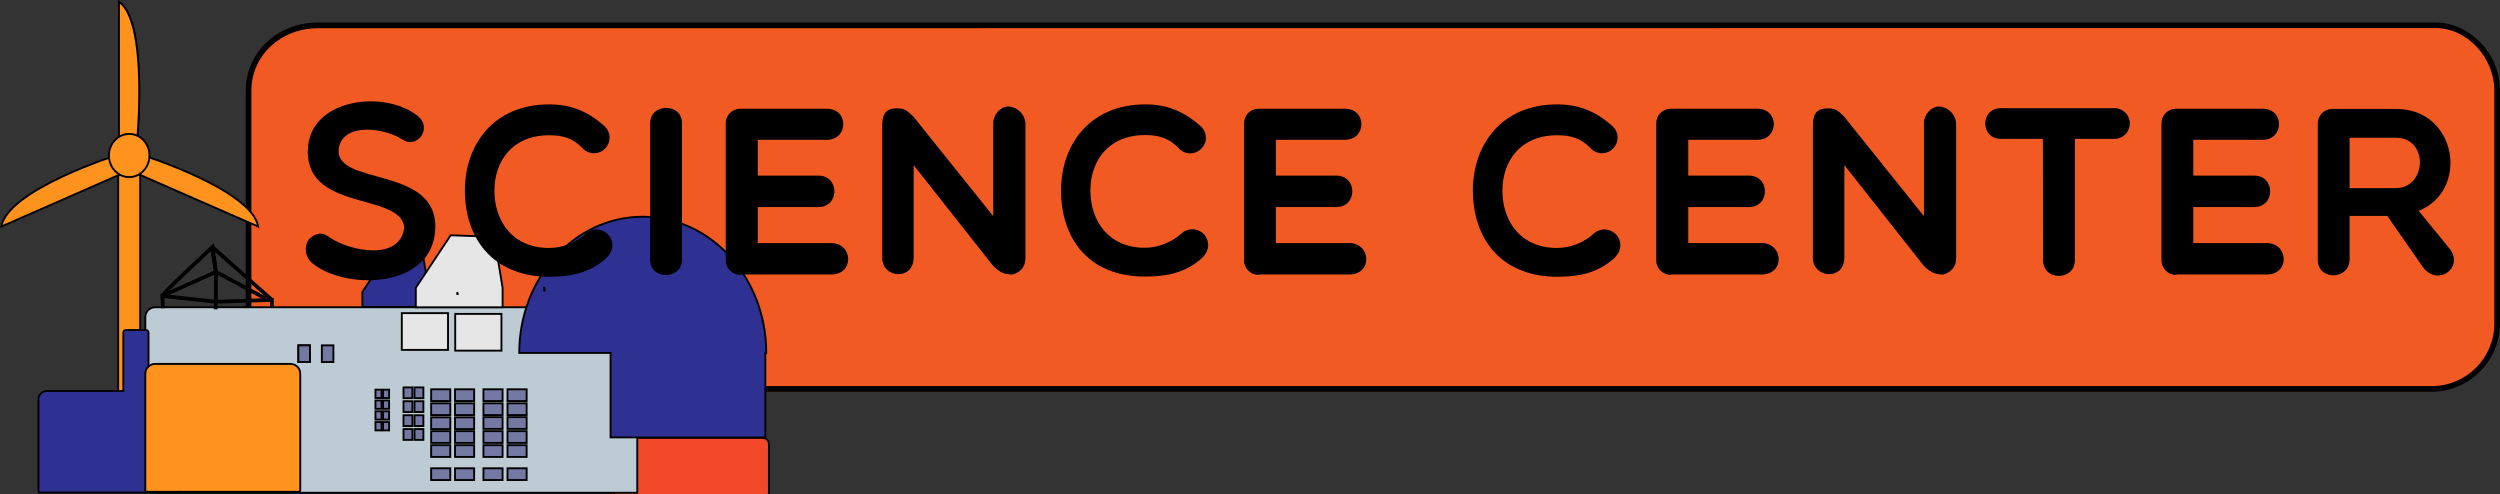 <?xml version="1.0" encoding="utf-8"?>
<!-- Generator: Adobe Illustrator 23.0.6, SVG Export Plug-In . SVG Version: 6.00 Build 0)  -->
<svg version="1.1" id="Layer_1" xmlns="http://www.w3.org/2000/svg" xmlns:xlink="http://www.w3.org/1999/xlink" x="0px" y="0px"
	 viewBox="0 0 1319.7 261" style="enable-background:new 0 0 1319.7 261;" xml:space="preserve">
<rect x="0" y="0" width="1319.7" height="261" fill="#333333" stroke="none"/>
<title>CWDsciencecenterButtonalt</title>
<path style="fill:#F15A22;" d="M164.8,205.3c-19.1,0-34.5-15.5-34.6-34.5V47.9c0-19.4,16.1-34.5,36.6-34.5h1117.9
	c17.3,0,32.5,16.1,32.5,34.5v122.9c0,19.1-15.5,34.5-34.5,34.5H164.8z"/>
<path d="M1285.7,14.8c16.5,0,31,15.4,31,33v123c0,18.2-14.8,33-33,33H165.8c-18.2,0-33-14.8-33.1-33V47.9c0-18.5,15.4-33,35.1-33
	L1285.7,14.8 M1285.7,11.9H167.8c-21.8,0-38.1,16.2-38.1,36v122.9c0.1,19.9,16.2,35.9,36.1,36h1117.9c19.8-0.1,35.9-16.2,36-36V47.9
	C1319.7,28,1303.5,11.9,1285.7,11.9z"/>
<path style="opacity:0.9;fill:none;stroke:#FFFFFF;stroke-width:16;stroke-linecap:round;stroke-miterlimit:10;enable-background:new    ;" d="
	M208.3,135.3"/>
<path style="opacity:0.9;fill:none;stroke:#FFFFFF;stroke-width:16;stroke-linecap:round;stroke-miterlimit:10;enable-background:new    ;" d="
	M194.3,153.8"/>
<path style="opacity:0.9;fill:none;stroke:#FFFFFF;stroke-width:16;stroke-linecap:round;stroke-miterlimit:10;enable-background:new    ;" d="
	M185.9,175.1"/>
<path style="fill:#FF931E;stroke:#000000;stroke-miterlimit:10;" d="M68.2,256.6L68.2,256.6c-3.2,0-5.8-2.8-5.8-6.7V93.4
	c0.1-3.1,2.7-5.6,5.8-5.7l0,0c3.3,0.1,5.9,2.9,5.8,6.2v156.4C74.1,253.7,71.5,256.5,68.2,256.6z"/>
<path style="fill:#FF931E;stroke:#000000;stroke-miterlimit:10;" d="M62.8,0.9v74.4h9.5C72.3,75.4,78.5,11.8,62.8,0.9z"/>
<path style="fill:#FF931E;stroke:#000000;stroke-miterlimit:10;" d="M62.8,0.9v74.4h9.5C72.3,75.4,78.5,11.8,62.8,0.9z"/>
<path style="fill:#FF931E;stroke:#000000;stroke-miterlimit:10;" d="M0.7,119.6l64.9-28.5l-3.7-9.3C61.9,81.8,4.1,100.1,0.7,119.6z"
	/>
<path style="fill:#FF931E;stroke:#000000;stroke-miterlimit:10;" d="M136.3,119.6L71.4,91.2l3.7-9.3
	C75.1,81.8,132.9,100.1,136.3,119.6z"/>
<ellipse style="fill:#FF931E;stroke:#000000;stroke-miterlimit:10;" cx="68.2" cy="82.1" rx="10.7" ry="11.4"/>
<path style="fill:#F14929;stroke:#000000;stroke-miterlimit:10;" d="M324.1,231.1h78.4c1.9,0,3.4,1.5,3.4,3.4v25.7
	c0,1.9-1.5,3.4-3.4,3.4h-78.4l0,0V231.1L324.1,231.1z"/>
<path style="fill:#BDCCD4;stroke:#000000;stroke-miterlimit:10;" d="M81.9,162.2h249.3c2.9,0,5.2,2.3,5.2,5.2v92.7l0,0H81.9
	c-2.9,0-5.2-2.3-5.2-5.2v-87.5C76.7,164.5,79,162.2,81.9,162.2z"/>
<path style="fill:#2E3192;stroke:#000000;stroke-miterlimit:10;" d="M404.5,186.3H404v44.6h-81.7v-44.6h-48.2
	c0-39.7,29.2-71.9,65.2-71.9S404.5,146.6,404.5,186.3z"/>
<polygon style="fill:#2E3192;stroke:#000000;stroke-miterlimit:10;" points="226.4,154.2 226.4,162 191.3,162 191.3,154.1
	205.4,132.8 223.1,133.4 226.4,154.1 "/>
<polygon style="fill:#888DB1;stroke:#000000;stroke-miterlimit:10;" points="287.3,151.9 287.3,152.1 287.2,151.9 "/>
<polygon style="fill:#E6E6E6;stroke:#000000;stroke-miterlimit:10;" points="265.3,152.1 265.3,162.2 219.5,162.2 219.5,151.9
	237.9,124.2 260.9,125 265.3,151.9 "/>
<polygon style="fill:#888DB1;stroke:#000000;stroke-miterlimit:10;" points="287.5,153.4 287.3,153.4 287.3,152.1 "/>
<path style="fill:#888DB1;stroke:#000000;stroke-miterlimit:10;" d="M241.4,154.1L241.4,154.1L241.4,154.1z"/>
<polygon style="fill:#888DB1;stroke:#000000;stroke-miterlimit:10;" points="241.6,155.2 241.4,155.2 241.4,154.2 "/>
<path style="fill:#2E3192;stroke:#000000;stroke-miterlimit:10;" d="M93.5,207v52.4c0,0.3-0.3,0.6-0.6,0.6h-72
	c-0.3,0-0.6-0.3-0.6-0.6v-48.5c0-2.5,1.9-4.5,4.3-4.5l0,0h40.5v-30.8c0-0.8,0.6-1.4,1.4-1.4H77c0.8,0,1.4,0.6,1.4,1.4v30.8h14.5
	C93.2,206.4,93.5,206.7,93.5,207z"/>
<polyline style="fill:none;stroke:#000000;stroke-width:2;stroke-miterlimit:10;" points="86,162.7 85.7,156.2 114,159.3
	143.5,158.3 143.5,162 "/>
<polyline style="fill:none;stroke:#000000;stroke-width:2;stroke-miterlimit:10;" points="113.8,163.3 114,158.5 114,144.4
	112.1,131.4 "/>
<path style="fill:none;stroke:#000000;stroke-width:2;stroke-miterlimit:10;" d="M114,143.5l-28.3,12.7c0-1.4,26.5-25.8,26.5-25.8
	L114,143.5l26.2,14.1"/>
<line style="fill:none;stroke:#000000;stroke-width:2;stroke-miterlimit:10;" x1="143.5" y1="158.3" x2="112.1" y2="130.4"/>
<path style="fill:#FF931E;stroke:#000000;stroke-miterlimit:10;" d="M81.9,192.1h71.4c2.9,0,5.2,2.3,5.2,5.2v61.5
	c0,0.4-0.3,0.8-0.8,0.8h-81l0,0v-62.3C76.7,194.4,79,192.1,81.9,192.1z"/>
<rect x="212.1" y="165.3" style="fill:#E6E6E6;stroke:#000000;stroke-miterlimit:10;" width="24.4" height="19.4"/>
<rect x="240.3" y="165.7" style="fill:#E6E6E6;stroke:#000000;stroke-miterlimit:10;" width="24.4" height="19.4"/>
<rect x="157.5" y="182.3" style="fill:#7379A3;stroke:#000000;stroke-miterlimit:10;" width="6.1" height="8.8"/>
<rect x="157.5" y="182.3" style="fill:#7379A3;stroke:#000000;stroke-miterlimit:10;" width="6.1" height="8.8"/>
<rect x="169.9" y="182.3" style="fill:#7379A3;stroke:#000000;stroke-miterlimit:10;" width="6.1" height="8.8"/>
<rect x="213" y="204.5" style="fill:#7379A3;stroke:#000000;stroke-miterlimit:10;" width="4.7" height="5.7"/>
<rect x="218.8" y="204.5" style="fill:#7379A3;stroke:#000000;stroke-miterlimit:10;" width="4.7" height="5.7"/>
<rect x="213" y="211.8" style="fill:#7379A3;stroke:#000000;stroke-miterlimit:10;" width="4.7" height="5.7"/>
<rect x="218.8" y="211.8" style="fill:#7379A3;stroke:#000000;stroke-miterlimit:10;" width="4.7" height="5.7"/>
<rect x="218.8" y="219.2" style="fill:#7379A3;stroke:#000000;stroke-miterlimit:10;" width="4.7" height="5.7"/>
<rect x="218.8" y="226.5" style="fill:#7379A3;stroke:#000000;stroke-miterlimit:10;" width="4.7" height="5.7"/>
<rect x="213" y="219.2" style="fill:#7379A3;stroke:#000000;stroke-miterlimit:10;" width="4.7" height="5.7"/>
<rect x="213" y="226.5" style="fill:#7379A3;stroke:#000000;stroke-miterlimit:10;" width="4.7" height="5.7"/>
<rect x="198.2" y="205.7" style="fill:#7379A3;stroke:#000000;stroke-miterlimit:10;" width="3.2" height="4.4"/>
<rect x="202.2" y="205.7" style="fill:#7379A3;stroke:#000000;stroke-miterlimit:10;" width="3.2" height="4.4"/>
<rect x="198.2" y="211.4" style="fill:#7379A3;stroke:#000000;stroke-miterlimit:10;" width="3.2" height="4.4"/>
<rect x="202.2" y="211.4" style="fill:#7379A3;stroke:#000000;stroke-miterlimit:10;" width="3.2" height="4.4"/>
<rect x="202.2" y="217.1" style="fill:#7379A3;stroke:#000000;stroke-miterlimit:10;" width="3.2" height="4.4"/>
<rect x="202.2" y="222.8" style="fill:#7379A3;stroke:#000000;stroke-miterlimit:10;" width="3.2" height="4.4"/>
<rect x="198.2" y="217.1" style="fill:#7379A3;stroke:#000000;stroke-miterlimit:10;" width="3.2" height="4.4"/>
<rect x="198.2" y="222.8" style="fill:#7379A3;stroke:#000000;stroke-miterlimit:10;" width="3.2" height="4.4"/>
<rect x="227.6" y="205.5" style="fill:#7379A3;stroke:#000000;stroke-miterlimit:10;" width="10.1" height="6.2"/>
<rect x="227.6" y="212.9" style="fill:#7379A3;stroke:#000000;stroke-miterlimit:10;" width="10.1" height="6.2"/>
<rect x="227.6" y="220.3" style="fill:#7379A3;stroke:#000000;stroke-miterlimit:10;" width="10.1" height="6.2"/>
<rect x="240.2" y="205.5" style="fill:#7379A3;stroke:#000000;stroke-miterlimit:10;" width="10.1" height="6.2"/>
<rect x="240.2" y="212.9" style="fill:#7379A3;stroke:#000000;stroke-miterlimit:10;" width="10.1" height="6.2"/>
<rect x="240.2" y="220.3" style="fill:#7379A3;stroke:#000000;stroke-miterlimit:10;" width="10.1" height="6.2"/>
<rect x="240.2" y="227.6" style="fill:#7379A3;stroke:#000000;stroke-miterlimit:10;" width="10.1" height="6.2"/>
<rect x="227.6" y="227.6" style="fill:#7379A3;stroke:#000000;stroke-miterlimit:10;" width="10.1" height="6.2"/>
<rect x="227.6" y="235" style="fill:#7379A3;stroke:#000000;stroke-miterlimit:10;" width="10.1" height="6.2"/>
<rect x="240.2" y="235" style="fill:#7379A3;stroke:#000000;stroke-miterlimit:10;" width="10.1" height="6.2"/>
<rect x="240.2" y="247.2" style="fill:#7379A3;stroke:#000000;stroke-miterlimit:10;" width="10.1" height="6.2"/>
<rect x="227.6" y="247.2" style="fill:#7379A3;stroke:#000000;stroke-miterlimit:10;" width="10.1" height="6.2"/>
<rect x="255.2" y="205.5" style="fill:#7379A3;stroke:#000000;stroke-miterlimit:10;" width="10.1" height="6.2"/>
<rect x="255.2" y="212.9" style="fill:#7379A3;stroke:#000000;stroke-miterlimit:10;" width="10.1" height="6.2"/>
<rect x="255.2" y="220.2" style="fill:#7379A3;stroke:#000000;stroke-miterlimit:10;" width="10.1" height="6.2"/>
<rect x="267.9" y="205.5" style="fill:#7379A3;stroke:#000000;stroke-miterlimit:10;" width="10.1" height="6.2"/>
<rect x="267.9" y="212.9" style="fill:#7379A3;stroke:#000000;stroke-miterlimit:10;" width="10.1" height="6.2"/>
<rect x="267.9" y="220.2" style="fill:#7379A3;stroke:#000000;stroke-miterlimit:10;" width="10.1" height="6.2"/>
<rect x="267.9" y="227.6" style="fill:#7379A3;stroke:#000000;stroke-miterlimit:10;" width="10.1" height="6.2"/>
<rect x="255.2" y="227.6" style="fill:#7379A3;stroke:#000000;stroke-miterlimit:10;" width="10.1" height="6.2"/>
<rect x="255.2" y="235" style="fill:#7379A3;stroke:#000000;stroke-miterlimit:10;" width="10.1" height="6.2"/>
<rect x="267.9" y="235" style="fill:#7379A3;stroke:#000000;stroke-miterlimit:10;" width="10.1" height="6.2"/>
<rect x="267.9" y="247.2" style="fill:#7379A3;stroke:#000000;stroke-miterlimit:10;" width="10.1" height="6.2"/>
<rect x="255.2" y="247.2" style="fill:#7379A3;stroke:#000000;stroke-miterlimit:10;" width="10.1" height="6.2"/>
<g>
	<path d="M162.7,76.5c3-24.5,40.1-29,57.6-15.5c8.6,6.9-0.5,18-8.1,12.5c-9.4-6-30.7-8.9-33.3,4.4c-3.5,20.8,51.7,8.9,50.9,42.5
		c-0.9,32.2-47.5,33-65,18.5c-3.7-3.1-4.5-8.5-1.8-12.5c3.3-3.3,6.9-4.4,11.3-0.9c10.4,7.1,37.1,12.5,39.1-5.5
		C211.5,101.1,158.7,112.3,162.7,76.5z"/>
	<path d="M245.4,100.6c0-24.4,15.3-45.5,44.5-45.5c11,0,19.9,3.3,29,11.3c3.5,3,3.9,8.1,0.9,11.6s-8.1,3.9-11.6,0.9
		c-0.3-0.1-0.4-0.4-0.6-0.6c-5.1-5.4-10.5-6.9-17.7-6.9c-19.5,0-28.9,13.7-28.9,29.3c0,15.7,9.3,30.2,28.9,30.2
		c7.5-0.1,14.5-3,19.9-8.1c3.7-2.7,8.7-2.1,11.7,1.5c2.1,2.8,3.1,7.5-1.4,11.9c-8.9,8.2-19.5,9.9-30.1,9.9
		C259.3,146,245.4,125,245.4,100.6z"/>
	<path d="M343.2,64.9c0-10.4,16.8-10.8,16.8,0v72.3c0,10.5-16.8,10.8-16.8,0V64.9z"/>
	<path d="M390.9,145.1c-4.2,0-7.8-3.3-7.8-7.6c0-0.1,0-0.1,0-0.3v-72c-0.1-4.2,3.2-7.7,7.5-7.8c0.1,0,0.3,0,0.4,0h45.5
		c11.7,0,11.4,16.4,0,16.4h-36.5v18.9h32c11.3,0,11.3,16.6,0,16.6h-32v19h38.7c11.6,0,12.5,16.6,0,16.6h-47.7V145.1z"/>
	<path d="M465.7,66.2c0-4.6,1-9,7.6-9c4.6,0,5.5,1.2,9,4.5l42,52.4V64.9c0-4.2,3.7-8.7,8-8.7c4.8,0.3,8.6,4,9,8.7v71.3
		c0,5.5-3.5,7.7-6.7,8.7c-4.5,0-6.6-1-10.3-4.5l-42-53.2v48.8c0,5.5-3.5,8.7-8,8.7c-4.6,0.1-8.5-3.5-8.6-8.1c0-0.3,0-0.4,0-0.6V66.2
		z"/>
	<path d="M560.1,100.6c0-24.4,15.3-45.5,44.5-45.5c11,0,19.8,3.3,29,11.3c3.5,3,4,8.1,1,11.6c-3,3.5-8.1,4-11.6,1
		c-0.3-0.3-0.5-0.5-0.8-0.8c-5.3-5.4-10.5-6.9-17.7-6.9c-19.5,0-28.9,13.7-28.9,29.3c0,15.7,9.3,30.2,28.9,30.2
		c7.3-0.1,14.4-3.1,19.8-8.1c3.7-2.7,8.9-2.1,11.7,1.5c2.1,2.8,3.1,7.5-1.4,11.9c-8.9,8.2-19.5,9.9-30.1,9.9
		C573.8,146,560.1,125,560.1,100.6z"/>
	<path d="M664.5,145.1c-4.2,0.1-7.8-3.3-7.8-7.6c0-0.1,0-0.1,0-0.3v-72c-0.1-4.2,3.2-7.7,7.5-7.8c0.1,0,0.3,0,0.4,0H710
		c11.7,0,11.4,16.4,0,16.4h-36.5v18.9h31.9c11.3,0,11.3,16.6,0,16.6h-31.9v19h38.7c11.6,0,12.5,16.6,0,16.6h-47.7V145.1z"/>
	<path d="M777.5,100.6c0-24.4,15.3-45.5,44.5-45.5c11,0,19.9,3.3,29,11.3c3.5,3,3.9,8.1,0.9,11.6c-3,3.5-8.1,3.9-11.6,0.9
		c-0.3-0.1-0.4-0.4-0.6-0.6c-5.1-5.4-10.5-6.9-17.7-6.9c-19.5,0-28.9,13.7-28.9,29.3c0,15.7,9.3,30.2,28.9,30.2
		c7.5-0.1,14.5-3,19.9-8.1c3.7-2.7,8.7-2.1,11.7,1.5c2.1,2.8,3.1,7.5-1.4,11.9c-8.9,8.2-19.5,9.9-30.1,9.9
		C791.4,146,777.5,125,777.5,100.6z"/>
	<path d="M882.1,145.1c-4.2,0.1-7.8-3.3-7.8-7.6c0-0.1,0-0.1,0-0.3v-72c-0.1-4.2,3.2-7.7,7.5-7.8c0.1,0,0.3,0,0.4,0h45.5
		c11.7,0,11.4,16.4,0,16.4h-36.5v18.9h32c11.3,0,11.3,16.6,0,16.6h-32v19h38.7c11.6,0,12.5,16.6,0,16.6h-47.7V145.1z"/>
	<path d="M957,66.2c0-4.6,1-9,7.6-9c4.6,0,5.7,1.2,9,4.5l42,52.4V64.9c0-4.2,3.7-8.7,8-8.7c4.8,0.3,8.6,4,9,8.7v71.3
		c0,5.5-3.5,7.7-6.7,8.7c-4.4,0-6.6-1-10.3-4.5l-42-53.2v48.8c0,5.5-3.5,8.7-8,8.7c-4.6,0.1-8.5-3.5-8.6-8.1c0-0.3,0-0.4,0-0.6
		L957,66.2z"/>
	<path d="M1078.4,73.3h-22.2c-11,0-11-16.2,0-16.2h60c4.5,0,8.1,3.6,8.1,8.1c0,4.5-3.6,8.1-8.1,8.1h-20.9v64c0,11-16.8,11.3-16.8,0
		L1078.4,73.3L1078.4,73.3z"/>
	<path d="M1148.8,145.1c-4.2,0.1-7.8-3.3-7.8-7.6c0-0.1,0-0.1,0-0.3v-72c-0.1-4.2,3.2-7.7,7.5-7.8c0.1,0,0.3,0,0.4,0h45.5
		c11.7,0,11.4,16.4,0,16.4h-36.6v18.9h32.1c11.3,0,11.3,16.6,0,16.6h-32.1v19h38.7c11.6,0,12.5,16.6,0,16.6h-47.5L1148.8,145.1
		L1148.8,145.1z"/>
	<path d="M1240.3,136.9c0,11-16.8,11.4-16.8,0.3v-72c0-4.2,3.3-7.7,7.6-7.7c0,0,0,0,0.1,0h33.7c32.2,0,38.8,43,11.9,53.8l16.8,20.6
		c6.6,9.8-6.6,19.1-14.3,9.5l-19.1-27.4h-19.9V136.9z M1240.3,99.3h24.4c16.4,0,17.5-26.6,0-26.6h-24.4V99.3z"/>
</g>
</svg>
